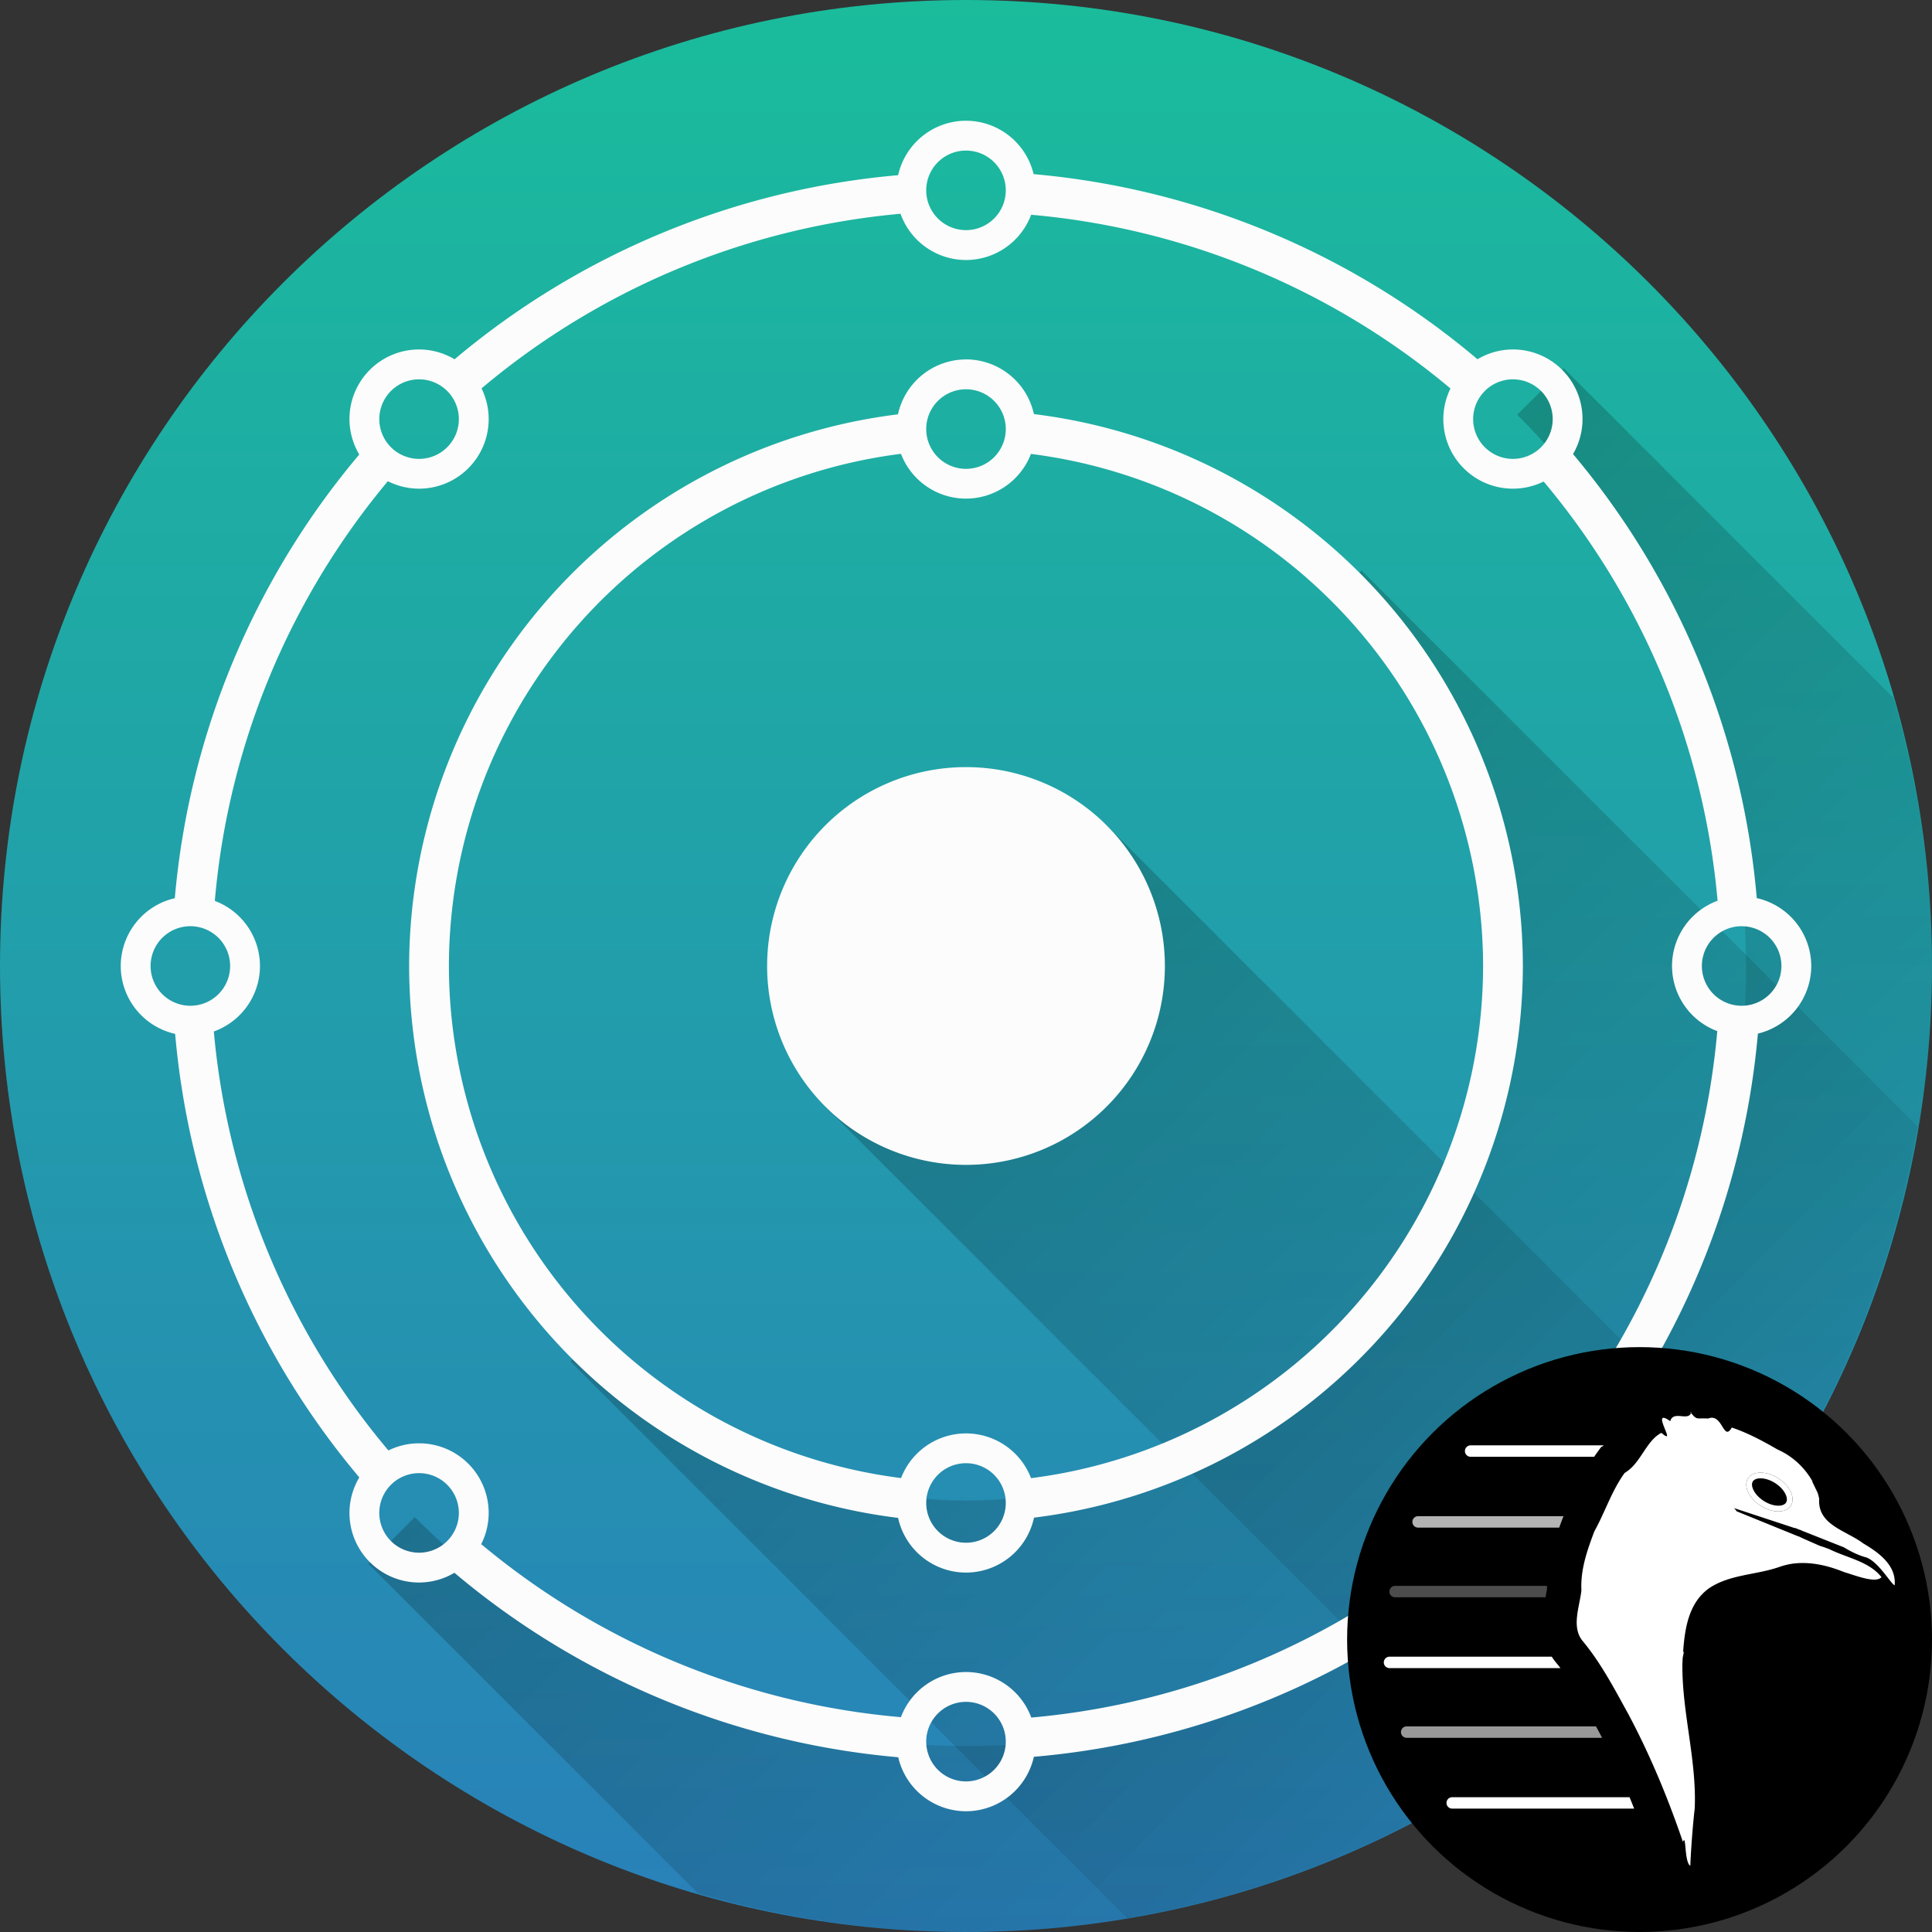 <svg width="512" height="512" fill="none" xmlns="http://www.w3.org/2000/svg"><rect width="100%" height="100%" fill="#333333" stroke="none"/><defs><linearGradient id="b" x1="266.667" y1=".002" x2="266.667" y2="512.002" gradientUnits="userSpaceOnUse"><stop stop-color="#1ABC9C"/><stop offset="1" stop-color="#2980B9"/></linearGradient><linearGradient id="c" x1="256.002" y1="255.997" x2="488.932" y2="488.927" gradientUnits="userSpaceOnUse"><stop/><stop offset="1" stop-opacity="0"/></linearGradient><linearGradient id="d" x1="255.986" y1="256.226" x2="488.914" y2="489.155" gradientUnits="userSpaceOnUse"><stop/><stop offset="1" stop-opacity="0"/></linearGradient><linearGradient id="e" x1="255.972" y1="256.354" x2="488.901" y2="489.283" gradientUnits="userSpaceOnUse"><stop/><stop offset="1" stop-opacity="0"/></linearGradient><clipPath id="a"><path fill="#fff" d="M0 0h512v512H0z"/></clipPath></defs><g clip-path="url(#a)"><path d="M256 512c141.385 0 256-114.615 256-256S397.385 0 256 0 0 114.615 0 256s114.615 256 256 256Z" fill="url(#b)"/><path opacity=".2" fill-rule="evenodd" clip-rule="evenodd" d="m293.269 218.73-74.539 74.538 177.078 177.067a256.008 256.008 0 0 0 74.443-74.624L293.269 218.73Z" fill="url(#c)"/><path opacity=".2" fill-rule="evenodd" clip-rule="evenodd" d="m360.811 151.188-4.704 4.704a141.657 141.657 0 0 1 41.536 100.107A141.651 141.651 0 0 1 256 397.652a141.653 141.653 0 0 1-100.107-41.546l-4.704 4.704 147.542 147.563A256.002 256.002 0 0 0 508.16 298.516L360.811 151.188Z" fill="url(#d)"/><path opacity=".2" fill-rule="evenodd" clip-rule="evenodd" d="M414.4 97.556v.043l-12.32 12.32a206.708 206.708 0 0 1 60.64 146.08A206.709 206.709 0 0 1 256 462.708a206.706 206.706 0 0 1-146.08-60.65L97.6 414.399l87.338 87.328A256.023 256.023 0 0 0 256 511.999a256 256 0 0 0 256-256 255.965 255.965 0 0 0-10.166-70.997L414.4 97.556Z" fill="url(#e)"/><path fill-rule="evenodd" clip-rule="evenodd" d="M256 31.997a18.447 18.447 0 0 0-17.986 14.428 210.822 210.822 0 0 0-117.547 48.792 18.45 18.45 0 0 0-9.408-2.609 18.447 18.447 0 0 0-18.447 18.448 18.446 18.446 0 0 0 2.596 9.395 210.82 210.82 0 0 0-48.885 117.587A18.445 18.445 0 0 0 32 255.998a18.446 18.446 0 0 0 14.415 17.986A210.823 210.823 0 0 0 95.221 391.53a18.449 18.449 0 0 0-2.61 9.409 18.446 18.446 0 0 0 18.448 18.446 18.443 18.443 0 0 0 9.368-2.582 210.822 210.822 0 0 0 117.613 48.884A18.455 18.455 0 0 0 256 479.998a18.45 18.45 0 0 0 17.986-14.43 210.824 210.824 0 0 0 117.692-48.699 18.445 18.445 0 0 0 9.263 2.516 18.447 18.447 0 0 0 18.447-18.446 18.438 18.438 0 0 0-2.596-9.382 210.826 210.826 0 0 0 49.07-117.639A18.449 18.449 0 0 0 480 255.998a18.454 18.454 0 0 0-14.441-17.988 210.821 210.821 0 0 0-48.687-117.678 18.452 18.452 0 0 0 2.516-9.276 18.444 18.444 0 0 0-18.447-18.448 18.45 18.45 0 0 0-9.395 2.596A210.822 210.822 0 0 0 273.92 46.148 18.448 18.448 0 0 0 256 31.997Zm0 7.906a10.541 10.541 0 1 1 0 21.082 10.541 10.541 0 0 1 0-21.082ZM238.647 56.65A18.445 18.445 0 0 0 256 68.905a18.445 18.445 0 0 0 17.261-11.991 200.29 200.29 0 0 1 111.131 46.038 18.444 18.444 0 0 0-1.898 8.104 18.45 18.45 0 0 0 18.447 18.447c2.824-.001 5.61-.65 8.143-1.898a200.294 200.294 0 0 1 46.092 111.105 18.442 18.442 0 0 0-12.07 17.288 18.448 18.448 0 0 0 11.99 17.26 200.274 200.274 0 0 1-46.051 111.144 18.45 18.45 0 0 0-8.104-1.91 18.447 18.447 0 0 0-18.447 18.447 18.437 18.437 0 0 0 1.898 8.116 200.283 200.283 0 0 1-111.091 46.118A18.451 18.451 0 0 0 256 443.103a18.457 18.457 0 0 0-10.492 3.289 18.454 18.454 0 0 0-6.756 8.675 200.291 200.291 0 0 1-111.223-45.854 18.437 18.437 0 0 0 1.977-8.274 18.452 18.452 0 0 0-5.403-13.045 18.446 18.446 0 0 0-13.044-5.402c-2.82.002-5.601.651-8.13 1.896A200.284 200.284 0 0 1 56.666 273.35a18.446 18.446 0 0 0 12.228-17.352 18.445 18.445 0 0 0-11.964-17.249 200.286 200.286 0 0 1 45.854-111.223 18.441 18.441 0 0 0 8.275 1.977 18.45 18.45 0 0 0 18.447-18.447 18.438 18.438 0 0 0-1.898-8.13A200.284 200.284 0 0 1 238.647 56.65ZM256 95.258a18.444 18.444 0 0 0-18.025 14.546 147.576 147.576 0 0 0-129.551 146.194 147.576 147.576 0 0 0 129.577 146.258A18.446 18.446 0 0 0 256 416.75a18.445 18.445 0 0 0 18.025-14.56 147.578 147.578 0 0 0 129.551-146.192 147.57 147.57 0 0 0-129.577-146.259A18.444 18.444 0 0 0 256 95.244v.014Zm-144.941 5.27a10.54 10.54 0 1 1 .002 21.08 10.54 10.54 0 0 1-.002-21.08Zm289.882 0a10.54 10.54 0 1 1 .002 21.08 10.54 10.54 0 0 1-.002-21.08ZM256 103.163a10.541 10.541 0 1 1 0 21.083 10.541 10.541 0 0 1 0-21.083Zm-17.235 17.103A18.445 18.445 0 0 0 256 132.138a18.449 18.449 0 0 0 17.208-11.846 137.037 137.037 0 0 1 119.827 135.719 137.035 137.035 0 0 1-119.8 135.716 18.44 18.44 0 0 0-6.774-8.608A18.442 18.442 0 0 0 256 379.868a18.448 18.448 0 0 0-17.208 11.834 137.034 137.034 0 0 1-119.827-135.704 137.033 137.033 0 0 1 119.8-135.732ZM256 203.292a52.709 52.709 0 0 0-37.269 15.436 52.71 52.71 0 0 0 0 74.538A52.71 52.71 0 0 0 256 308.704a52.71 52.71 0 0 0 52.706-52.706 52.71 52.71 0 0 0-15.437-37.27A52.709 52.709 0 0 0 256 203.292ZM50.447 245.456a10.54 10.54 0 1 1 .002 21.08 10.54 10.54 0 0 1-.002-21.08Zm411.106 0a10.54 10.54 0 1 1 .002 21.08 10.54 10.54 0 0 1-.002-21.08ZM256 387.762a10.54 10.54 0 1 1 .002 21.08 10.54 10.54 0 0 1-.002-21.08Zm-144.941 2.635a10.54 10.54 0 1 1 0 21.082 10.54 10.54 0 0 1-7.454-17.995 10.54 10.54 0 0 1 7.454-3.087Zm289.882 0a10.54 10.54 0 1 1 0 21.082c-2.796 0-5.477-1.11-7.454-3.086a10.545 10.545 0 0 1 0-14.909 10.54 10.54 0 0 1 7.454-3.087ZM256 451.009a10.541 10.541 0 1 1 0 21.083 10.541 10.541 0 0 1 0-21.083Z" fill="#FCFCFC"/></g><circle cx="434.5" cy="434.5" fill="#000" style="stroke-width:.303" r="77.5"/><path d="M425.077 383.035h-35.382a1.514 1.514 0 0 0 0 3.027h32.77c.235-.346.477-.693.727-1.038l1.108-1.53z" fill="#fff" style="stroke-width:.303"/><path d="M414.02 402.627a209.462 209.462 0 0 0-.82 2.205h-37.43a1.514 1.514 0 0 1 0-3.027h38.595l-.109.196z" fill="#fff" fill-opacity=".7" style="stroke-width:.303"/><path d="M409.98 420.271h-40.265a1.514 1.514 0 0 0 0 3.028h39.85l.026-.131.01-.045c.187-.955.31-1.593.387-2.094a31.968 31.968 0 0 1-.007-.758z" fill="#fff" fill-opacity=".3" style="stroke-width:.303"/><path d="M411.238 439.041H368.2a1.514 1.514 0 0 0 0 3.027h45.341a47.373 47.373 0 0 0-.91-1.146 15.756 15.756 0 0 1-1.394-1.881z" fill="#fff" style="stroke-width:.303"/><path d="M422.95 457.508h-50.208a1.514 1.514 0 0 0 0 3.027h51.827a186.596 186.596 0 0 0-.904-1.726 1609.327 1609.327 0 0 1-.715-1.301z" fill="#fff" fill-opacity=".6" style="stroke-width:.303"/><path d="M431.847 476.277h-46.995a1.514 1.514 0 0 0 0 3.028h48.221a229.097 229.097 0 0 0-1.226-3.028zm16.36-102.063c-.593 2.65-4.773-.583-5.566 2.416-4.681-3.297-.287 3.569-.907 4.002l-.038-.008-.371-.112c-.231-.138-.56-.362-1.029-.795-4.15 2.15-5.404 8.068-9.75 10.635-3.452 4.765-5.167 10.326-8.025 15.473-1.903 5.057-3.702 10.135-3.432 15.62-.448 4.333-2.816 9.88.477 13.61 4.823 5.852 8.423 12.776 12.089 19.435 5.731 10.793 10.419 22.138 14.341 33.648.902-2.5.33 5.446 1.953 6.309.166-3.997.605-10.315 1.172-15.18.545-12.904-3.392-25.428-3.271-38.289.031-.537.053-1.091.085-1.638l.306-1.557-.19-.037c.447-6.279 1.482-12.972 6.867-16.838 5.451-3.688 12.452-3.51 18.54-5.62 1.357-.48 2.749-.81 4.131-.967.012-.002.028.009.038.007 4.025-.424 8.067.41 11.88 1.827.057.022.127.055.183.076.347.13.723.267 1.065.406 2.831.825 8.41 3.097 9.848 1.309-3.308-4.176-9.096-5.064-13.709-7.362-.74-.291-1.657-.63-2.588-.904l-4.546-2-1.118-.537-.008.038-16.373-6.66a8.319 8.319 0 0 0-.702-.85l16.134 5.314.014-.076c.558.245 1.117.465 1.692.649l-.007.037 11.272 4.47c1.87 1.151 3.912 2.134 5.904 2.666 3.236 1.141 6.5 6.952 7.535 7.408.496-5.346-4.27-8.723-8.309-11.11-4.585-3.468-12.18-4.863-11.687-11.853-.12-.517-.237-1.033-.406-1.545l-1.452-3.014.083-.023c-2.072-3.718-5.41-6.776-9.273-8.459-3.728-2.174-7.956-4.435-12.117-5.823-2.269 3.95-2.379-3.955-6.277-2.38-3.098-.238-2.843.643-4.714-1.719h.256zm19.325 16.692c1.102.187 2.313.634 3.491 1.319 3.128 1.821 4.45 4.668 3.438 6.401-1.011 1.733-3.995 1.688-7.121-.14-3.127-1.83-4.844-4.656-3.83-6.402.632-1.087 2.188-1.489 4.022-1.178z" fill="#fff" style="stroke-width:.303"/><path d="M466.591 399.038c3.134 2.005 6.717 2.001 8.003-.009 1.287-2.01-.211-5.265-3.346-7.27-3.134-2.005-6.717-2-8.003.01-1.286 2.01.212 5.264 3.346 7.27z" fill="#000" style="stroke-width:.303"/><path fill-rule="evenodd" clip-rule="evenodd" d="M471.284 399.026c1.137-.001 1.765-.39 2.036-.812.27-.423.36-1.156-.116-2.189-.467-1.015-1.411-2.12-2.772-2.99-1.36-.871-2.76-1.265-3.877-1.264-1.137.001-1.765.39-2.035.813-.27.422-.36 1.155.115 2.188.468 1.015 1.412 2.121 2.772 2.991 1.36.87 2.76 1.264 3.877 1.263zm3.31.003c-1.286 2.01-4.869 2.014-8.003.009-3.134-2.005-4.632-5.26-3.346-7.27 1.286-2.01 4.87-2.015 8.003-.01 3.135 2.005 4.633 5.26 3.346 7.27z" fill="#fff" style="stroke-width:.303"/></svg>
